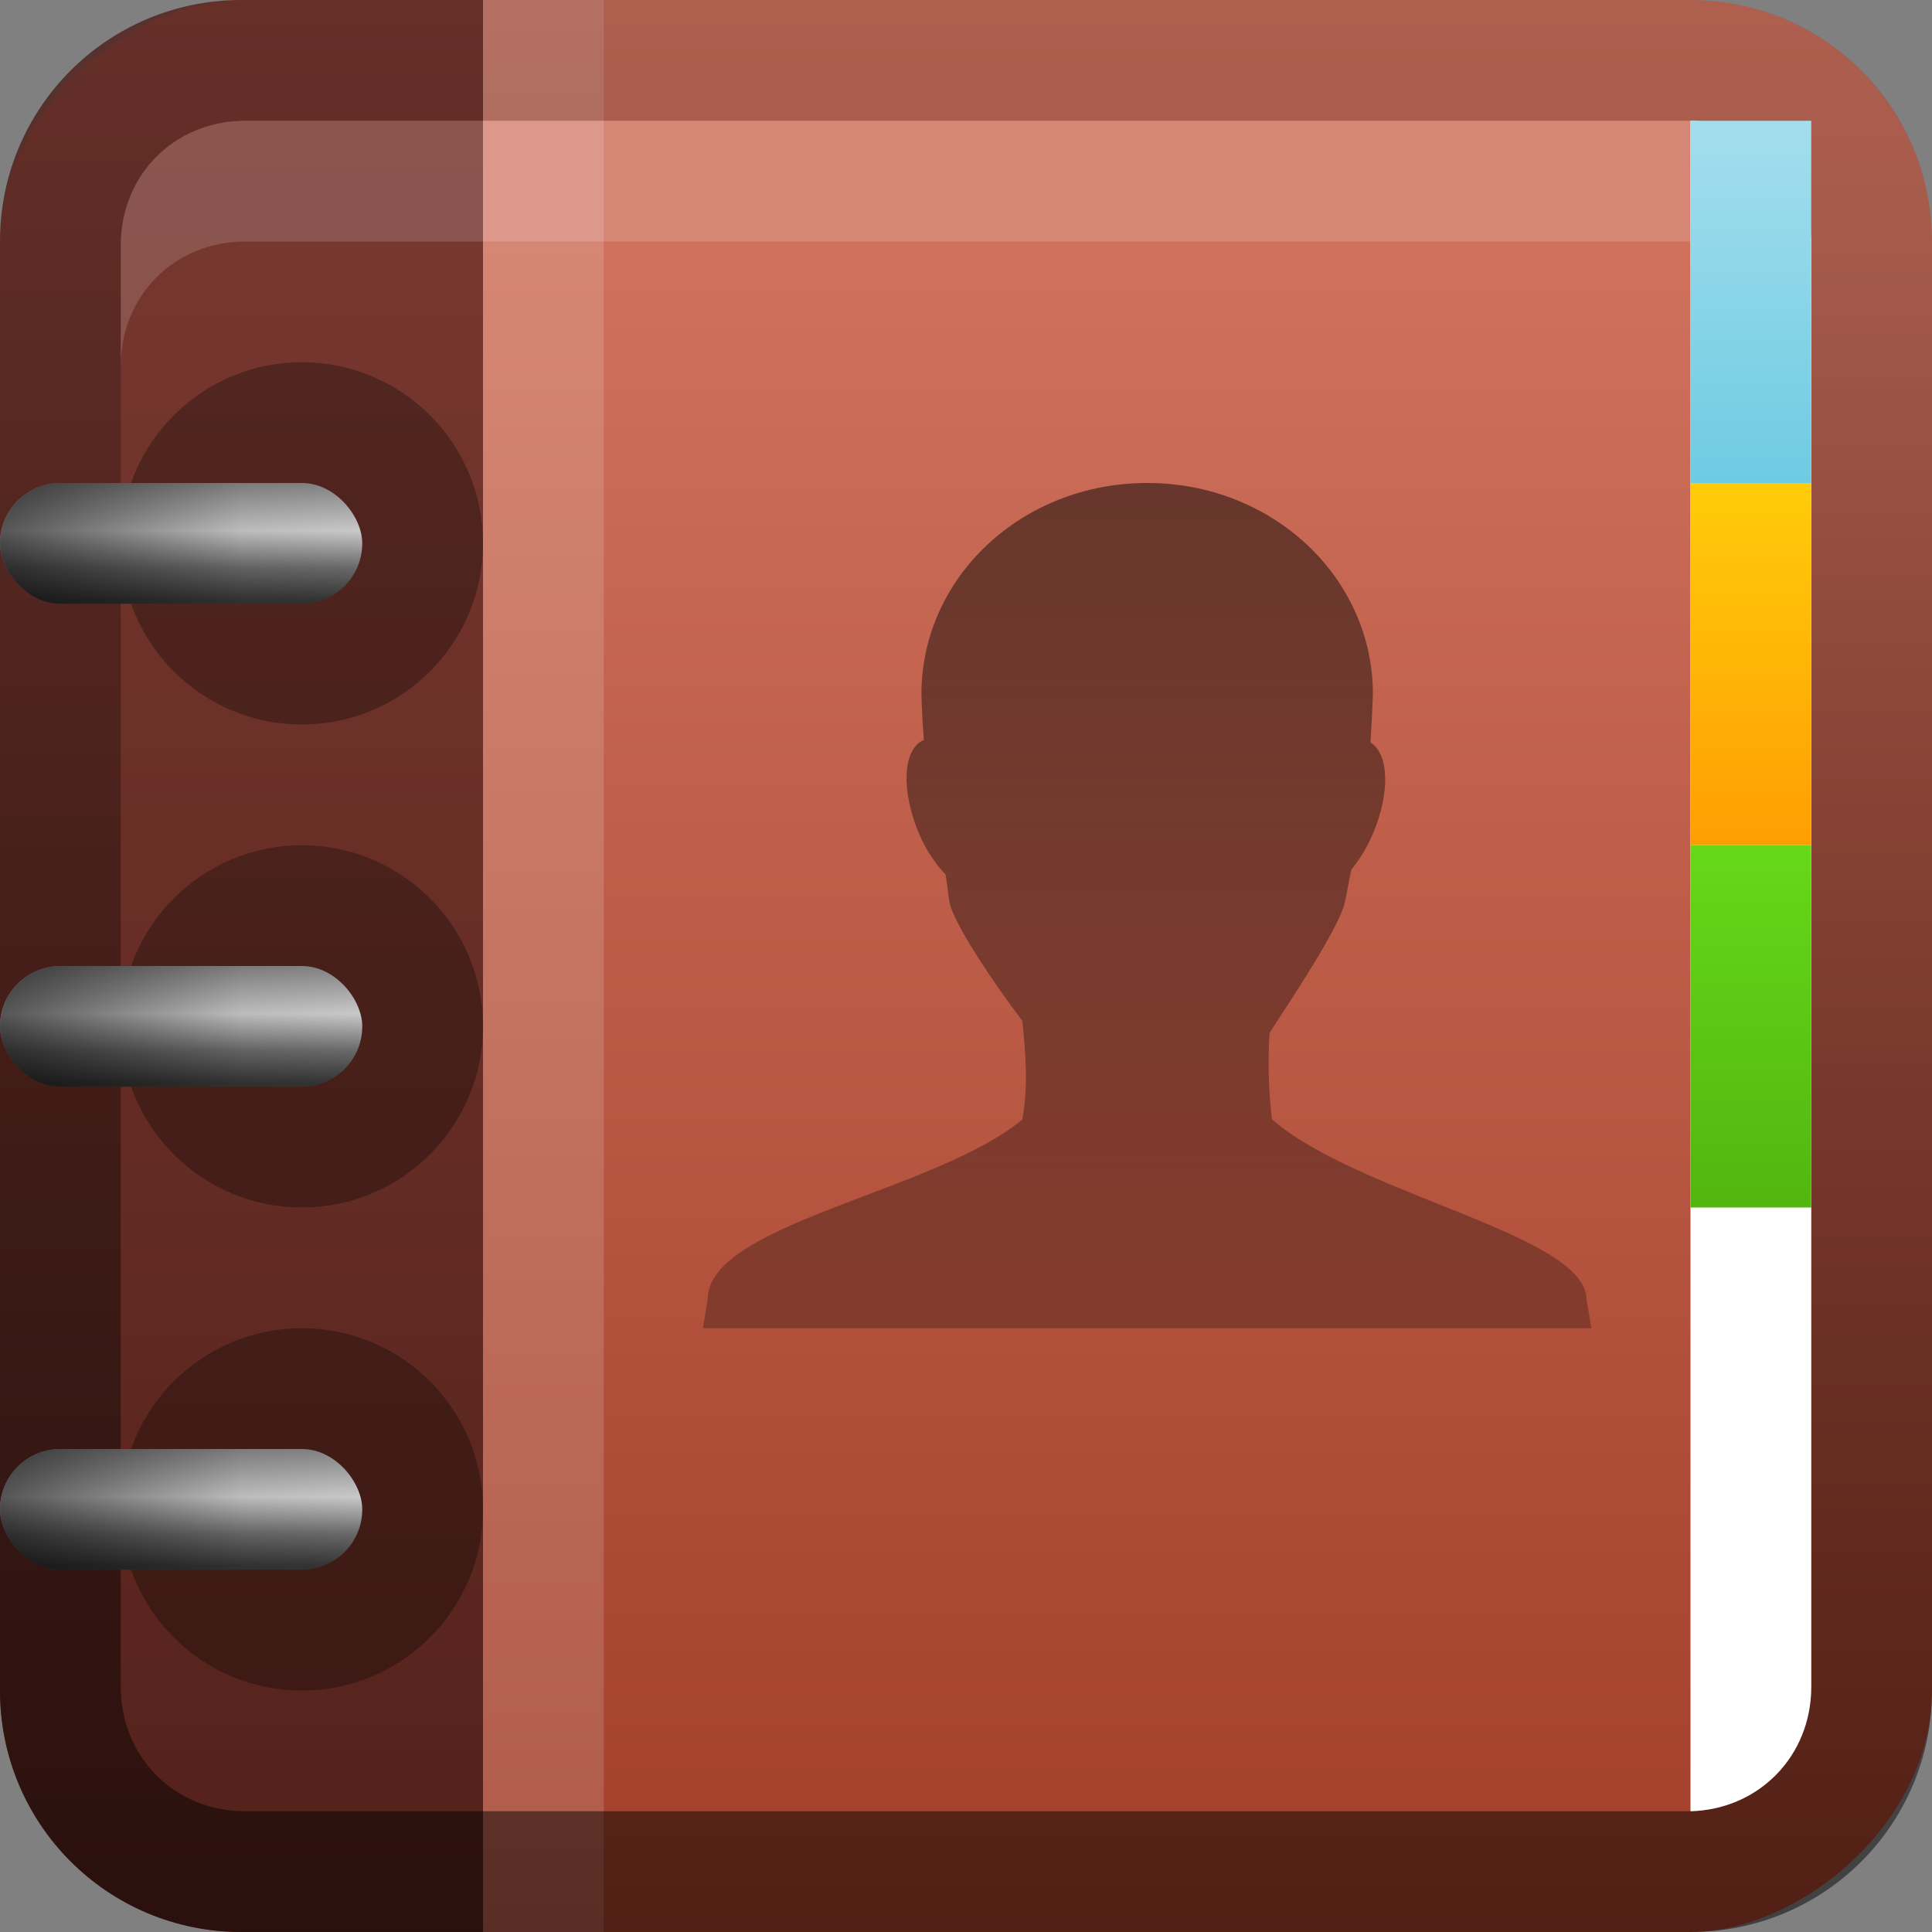 <?xml version="1.0" encoding="UTF-8" standalone="no"?>
<!-- Created with Inkscape (http://www.inkscape.org/) -->

<svg
   xmlns:dc="http://purl.org/dc/elements/1.1/"
   xmlns:cc="http://creativecommons.org/ns#"
   xmlns:rdf="http://www.w3.org/1999/02/22-rdf-syntax-ns#"
   xmlns:svg="http://www.w3.org/2000/svg"
   xmlns="http://www.w3.org/2000/svg"
   xmlns:xlink="http://www.w3.org/1999/xlink"
   xmlns:sodipodi="http://sodipodi.sourceforge.net/DTD/sodipodi-0.dtd"
   xmlns:inkscape="http://www.inkscape.org/namespaces/inkscape"
   width="16"
   height="16"
   id="svg2"
   sodipodi:version="0.32"
   inkscape:version="0.48.1 r9760"
   version="1.0"
   sodipodi:docname="gnome-contacts.svg"
   inkscape:output_extension="org.inkscape.output.svg.inkscape"
   style="display:inline">
  <rect width="100%" height="100%" fill="#808080" stroke="none"/>
  <defs
     id="defs4">
    <inkscape:perspective
       sodipodi:type="inkscape:persp3d"
       inkscape:vp_x="0 : 8 : 1"
       inkscape:vp_y="0 : 1000 : 0"
       inkscape:vp_z="16 : 8 : 1"
       inkscape:persp3d-origin="8 : 5.3333333 : 1"
       id="perspective26" />
    <linearGradient
       inkscape:collect="always"
       id="linearGradient3327">
      <stop
         style="stop-color:#000000;stop-opacity:1;"
         offset="0"
         id="stop3330" />
      <stop
         style="stop-color:#000000;stop-opacity:0;"
         offset="1"
         id="stop3333" />
    </linearGradient>
    <linearGradient
       id="ButtonColor"
       x1="10.32"
       y1="21"
       x2="10.32"
       y2="0.999"
       gradientUnits="userSpaceOnUse">
      <stop
         style="stop-color:#29669f;stop-opacity:1;"
         offset="0"
         id="stop3189" />
      <stop
         style="stop-color:#88b6e0;stop-opacity:1;"
         offset="1"
         id="stop3191" />
    </linearGradient>
    <linearGradient
       inkscape:collect="always"
       xlink:href="#linearGradient3327"
       id="linearGradient3192"
       x1="9.057"
       y1="10.203"
       x2="9.057"
       y2="-12.199"
       gradientUnits="userSpaceOnUse"
       gradientTransform="translate(0,5.801)" />
    <linearGradient
       inkscape:collect="always"
       xlink:href="#linearGradient4001"
       id="linearGradient3204"
       x1="1"
       y1="9"
       x2="15"
       y2="9"
       gradientUnits="userSpaceOnUse"
       gradientTransform="translate(-17,-2)" />
    <linearGradient
       inkscape:collect="always"
       xlink:href="#ButtonColor"
       id="linearGradient3173"
       gradientUnits="userSpaceOnUse"
       gradientTransform="translate(-16,-1)"
       x1="1"
       y1="9"
       x2="15"
       y2="9" />
    <linearGradient
       inkscape:collect="always"
       xlink:href="#ButtonColor"
       id="linearGradient3177"
       gradientUnits="userSpaceOnUse"
       gradientTransform="translate(-16,-1)"
       x1="1"
       y1="9"
       x2="15"
       y2="9" />
    <linearGradient
       inkscape:collect="always"
       xlink:href="#ButtonColor"
       id="linearGradient3179"
       gradientUnits="userSpaceOnUse"
       gradientTransform="matrix(0,-1,1,0,-1,16)"
       x1="1"
       y1="9"
       x2="15"
       y2="9" />
    <linearGradient
       inkscape:collect="always"
       xlink:href="#linearGradient3327"
       id="linearGradient3612"
       x1="8"
       y1="15"
       x2="8"
       y2="-1"
       gradientUnits="userSpaceOnUse" />
    <inkscape:perspective
       id="perspective2880"
       inkscape:persp3d-origin="0.5 : 0.33333333 : 1"
       inkscape:vp_z="1 : 0.5 : 1"
       inkscape:vp_y="0 : 1000 : 0"
       inkscape:vp_x="0 : 0.5 : 1"
       sodipodi:type="inkscape:persp3d" />
    <linearGradient
       inkscape:collect="always"
       xlink:href="#ButtonColor-1"
       id="linearGradient3181"
       x1="-3.061"
       y1="27.258"
       x2="-3.061"
       y2="7.254"
       gradientUnits="userSpaceOnUse"
       gradientTransform="translate(11.119,-6.258)" />
    <linearGradient
       id="ButtonColor-1"
       x1="10.32"
       y1="21"
       x2="10.32"
       y2="0.999"
       gradientUnits="userSpaceOnUse">
      <stop
         style="stop-color:#dcdcdc;stop-opacity:1;"
         offset="0"
         id="stop3189-4" />
      <stop
         style="stop-color:#f0f0f0;stop-opacity:1;"
         offset="1"
         id="stop3191-9" />
    </linearGradient>
    <linearGradient
       inkscape:collect="always"
       xlink:href="#linearGradient3327"
       id="linearGradient3634"
       x1="7.553"
       y1="15.951"
       x2="7.553"
       y2="-7.356"
       gradientUnits="userSpaceOnUse" />
    <linearGradient
       inkscape:collect="always"
       xlink:href="#ButtonColor-1"
       id="linearGradient3638"
       gradientUnits="userSpaceOnUse"
       gradientTransform="matrix(0,-1,1,0,-42,17)"
       x1="1"
       y1="9"
       x2="15"
       y2="9" />
    <linearGradient
       inkscape:collect="always"
       xlink:href="#ButtonColor-1"
       id="linearGradient3649"
       gradientUnits="userSpaceOnUse"
       gradientTransform="matrix(0,-1,1,0,-22,18)"
       x1="1"
       y1="9"
       x2="15"
       y2="9" />
    <linearGradient
       inkscape:collect="always"
       xlink:href="#ButtonColor-1"
       id="linearGradient3651"
       gradientUnits="userSpaceOnUse"
       gradientTransform="matrix(0,-1,1,0,-22,17)"
       x1="1"
       y1="9"
       x2="15"
       y2="9" />
    <linearGradient
       inkscape:collect="always"
       xlink:href="#ButtonColor-1"
       id="linearGradient3656"
       gradientUnits="userSpaceOnUse"
       gradientTransform="matrix(0,-1,1,0,-2,17)"
       x1="1"
       y1="9"
       x2="15"
       y2="9" />
    <linearGradient
       inkscape:collect="always"
       xlink:href="#ButtonColor-1"
       id="linearGradient3667"
       gradientUnits="userSpaceOnUse"
       gradientTransform="matrix(0,-1,1,0,-2,17)"
       x1="1"
       y1="9"
       x2="15"
       y2="9" />
    <inkscape:perspective
       id="perspective3786"
       inkscape:persp3d-origin="0.5 : 0.33333333 : 1"
       inkscape:vp_z="1 : 0.5 : 1"
       inkscape:vp_y="0 : 1000 : 0"
       inkscape:vp_x="0 : 0.5 : 1"
       sodipodi:type="inkscape:persp3d" />
    <linearGradient
       inkscape:collect="always"
       xlink:href="#linearGradient3627"
       id="linearGradient3670"
       gradientUnits="userSpaceOnUse"
       gradientTransform="translate(11.119,-6.258)"
       x1="-3.061"
       y1="27.258"
       x2="-3.061"
       y2="7.254" />
    <linearGradient
       id="linearGradient3627">
      <stop
         style="stop-color:#5f101a;stop-opacity:1;"
         offset="0"
         id="stop3629" />
      <stop
         style="stop-color:#811524;stop-opacity:1;"
         offset="1"
         id="stop3631" />
    </linearGradient>
    <inkscape:perspective
       id="perspective3805"
       inkscape:persp3d-origin="0.5 : 0.33333333 : 1"
       inkscape:vp_z="1 : 0.5 : 1"
       inkscape:vp_y="0 : 1000 : 0"
       inkscape:vp_x="0 : 0.5 : 1"
       sodipodi:type="inkscape:persp3d" />
    <linearGradient
       inkscape:collect="always"
       xlink:href="#linearGradient3640"
       id="linearGradient3660"
       x1="5"
       y1="21"
       x2="5"
       y2="0.975"
       gradientUnits="userSpaceOnUse" />
    <linearGradient
       id="linearGradient3640">
      <stop
         style="stop-color:#1a1a1a;stop-opacity:1;"
         offset="0"
         id="stop3642" />
      <stop
         style="stop-color:#2a2a2a;stop-opacity:1;"
         offset="1"
         id="stop3644" />
    </linearGradient>
    <linearGradient
       inkscape:collect="always"
       xlink:href="#linearGradient3640-4"
       id="linearGradient3678"
       x1="3"
       y1="16"
       x2="3"
       y2="0"
       gradientUnits="userSpaceOnUse" />
    <inkscape:perspective
       id="perspective3824"
       inkscape:persp3d-origin="0.5 : 0.33333333 : 1"
       inkscape:vp_z="1 : 0.5 : 1"
       inkscape:vp_y="0 : 1000 : 0"
       inkscape:vp_x="0 : 0.5 : 1"
       sodipodi:type="inkscape:persp3d" />
    <inkscape:perspective
       id="perspective3837"
       inkscape:persp3d-origin="0.5 : 0.33333333 : 1"
       inkscape:vp_z="1 : 0.5 : 1"
       inkscape:vp_y="0 : 1000 : 0"
       inkscape:vp_x="0 : 0.5 : 1"
       sodipodi:type="inkscape:persp3d" />
    <inkscape:perspective
       id="perspective3850"
       inkscape:persp3d-origin="0.5 : 0.33333333 : 1"
       inkscape:vp_z="1 : 0.5 : 1"
       inkscape:vp_y="0 : 1000 : 0"
       inkscape:vp_x="0 : 0.5 : 1"
       sodipodi:type="inkscape:persp3d" />
    <linearGradient
       id="linearGradient3745">
      <stop
         style="stop-color:#8a8a8a;stop-opacity:1;"
         offset="0"
         id="stop3747" />
      <stop
         id="stop3753"
         offset="0.41"
         style="stop-color:#d5d5d5;stop-opacity:1;" />
      <stop
         style="stop-color:#6f6f6f;stop-opacity:1;"
         offset="0.727"
         id="stop3755" />
      <stop
         style="stop-color:#373737;stop-opacity:1;"
         offset="1"
         id="stop3749" />
    </linearGradient>
    <linearGradient
       inkscape:collect="always"
       xlink:href="#linearGradient3761"
       id="linearGradient3752"
       gradientUnits="userSpaceOnUse"
       gradientTransform="matrix(0.5,0,0,0.5,-2,-4)"
       spreadMethod="reflect"
       x1="4"
       y1="24"
       x2="12"
       y2="24" />
    <linearGradient
       id="linearGradient3761">
      <stop
         style="stop-color:#000000;stop-opacity:1;"
         offset="0"
         id="stop3763" />
      <stop
         id="stop3769"
         offset="0.5"
         style="stop-color:#000000;stop-opacity:0.194;" />
      <stop
         style="stop-color:#000000;stop-opacity:0;"
         offset="1"
         id="stop3765" />
    </linearGradient>
    <linearGradient
       inkscape:collect="always"
       xlink:href="#linearGradient3761"
       id="linearGradient3738"
       gradientUnits="userSpaceOnUse"
       gradientTransform="matrix(0.5,0,0,0.5,-3,-8)"
       spreadMethod="reflect"
       x1="4"
       y1="24"
       x2="12"
       y2="24" />
    <linearGradient
       inkscape:collect="always"
       xlink:href="#linearGradient3745"
       id="linearGradient3741"
       gradientUnits="userSpaceOnUse"
       gradientTransform="matrix(0.5,0,0,0.5,-3,-8)"
       x1="7.882"
       y1="21.996"
       x2="7.882"
       y2="23.936" />
    <linearGradient
       inkscape:collect="always"
       xlink:href="#linearGradient3745"
       id="linearGradient3757"
       gradientUnits="userSpaceOnUse"
       gradientTransform="matrix(0.5,0,0,0.5,-3,-8)"
       x1="7.882"
       y1="21.996"
       x2="7.882"
       y2="23.936" />
    <linearGradient
       inkscape:collect="always"
       xlink:href="#linearGradient3761"
       id="linearGradient3759"
       gradientUnits="userSpaceOnUse"
       gradientTransform="matrix(0.5,0,0,0.5,-3,-8)"
       spreadMethod="reflect"
       x1="4"
       y1="24"
       x2="12"
       y2="24" />
    <linearGradient
       inkscape:collect="always"
       xlink:href="#linearGradient3745"
       id="linearGradient3769"
       gradientUnits="userSpaceOnUse"
       gradientTransform="matrix(0.5,0,0,0.5,-3,-8)"
       x1="7.882"
       y1="21.996"
       x2="7.882"
       y2="23.936" />
    <linearGradient
       inkscape:collect="always"
       xlink:href="#linearGradient3761"
       id="linearGradient3771"
       gradientUnits="userSpaceOnUse"
       gradientTransform="matrix(0.5,0,0,0.5,-3,-8)"
       spreadMethod="reflect"
       x1="4"
       y1="24"
       x2="12"
       y2="24" />
    <inkscape:perspective
       id="perspective3801"
       inkscape:persp3d-origin="0.5 : 0.33333333 : 1"
       inkscape:vp_z="1 : 0.5 : 1"
       inkscape:vp_y="0 : 1000 : 0"
       inkscape:vp_x="0 : 0.5 : 1"
       sodipodi:type="inkscape:persp3d" />
    <linearGradient
       inkscape:collect="always"
       xlink:href="#linearGradient3627-8"
       id="linearGradient3670-0"
       gradientUnits="userSpaceOnUse"
       gradientTransform="translate(12.119,-7.258)"
       x1="-3.061"
       y1="27.258"
       x2="-3.061"
       y2="7.254" />
    <linearGradient
       id="linearGradient3627-8">
      <stop
         style="stop-color:#a91c1c;stop-opacity:1;"
         offset="0"
         id="stop3629-7" />
      <stop
         style="stop-color:#dd2c2c;stop-opacity:1;"
         offset="1"
         id="stop3631-2" />
    </linearGradient>
    <inkscape:perspective
       id="perspective3820"
       inkscape:persp3d-origin="0.5 : 0.33333333 : 1"
       inkscape:vp_z="1 : 0.5 : 1"
       inkscape:vp_y="0 : 1000 : 0"
       inkscape:vp_x="0 : 0.5 : 1"
       sodipodi:type="inkscape:persp3d" />
    <linearGradient
       gradientTransform="matrix(0.25,0,0,0.25,-0.75,-0.5)"
       y2="45.969"
       x2="84"
       y1="62"
       x1="84"
       gradientUnits="userSpaceOnUse"
       id="linearGradient3902"
       xlink:href="#linearGradient3814"
       inkscape:collect="always" />
    <linearGradient
       id="linearGradient3814">
      <stop
         style="stop-color:#2499b6;stop-opacity:1;"
         offset="0"
         id="stop3816" />
      <stop
         style="stop-color:#57c3de;stop-opacity:1;"
         offset="1"
         id="stop3818" />
    </linearGradient>
    <linearGradient
       gradientTransform="matrix(0.25,0,0,0.25,-5.75,-2e-7)"
       inkscape:collect="always"
       xlink:href="#linearGradient3806"
       id="linearGradient3812"
       x1="84"
       y1="44"
       x2="84"
       y2="28"
       gradientUnits="userSpaceOnUse" />
    <linearGradient
       id="linearGradient3806">
      <stop
         style="stop-color:#4baa0c;stop-opacity:1;"
         offset="0"
         id="stop3808" />
      <stop
         style="stop-color:#66d819;stop-opacity:1;"
         offset="1"
         id="stop3810" />
    </linearGradient>
    <linearGradient
       gradientTransform="matrix(0.25,0,0,0.25,-5.75,1.5)"
       inkscape:collect="always"
       xlink:href="#linearGradient3785"
       id="linearGradient3791"
       x1="83"
       y1="26"
       x2="83"
       y2="9.969"
       gradientUnits="userSpaceOnUse" />
    <linearGradient
       id="linearGradient3785">
      <stop
         style="stop-color:#ff8e00;stop-opacity:1;"
         offset="0"
         id="stop3787" />
      <stop
         style="stop-color:#ffcc0a;stop-opacity:1;"
         offset="1"
         id="stop3789" />
    </linearGradient>
    <linearGradient
       y2="45.969"
       x2="84"
       y1="62"
       x1="84"
       gradientTransform="matrix(0.125,0,0,0.188,4.125,1.375)"
       gradientUnits="userSpaceOnUse"
       id="linearGradient3839"
       xlink:href="#linearGradient3814"
       inkscape:collect="always" />
    <inkscape:perspective
       id="perspective3849"
       inkscape:persp3d-origin="0.5 : 0.33333333 : 1"
       inkscape:vp_z="1 : 0.5 : 1"
       inkscape:vp_y="0 : 1000 : 0"
       inkscape:vp_x="0 : 0.5 : 1"
       sodipodi:type="inkscape:persp3d" />
    <linearGradient
       inkscape:collect="always"
       xlink:href="#linearGradient3746"
       id="linearGradient4003"
       gradientUnits="userSpaceOnUse"
       gradientTransform="matrix(0.25,0,0,0.188,-25.75,-3.875)"
       x1="83"
       y1="26"
       x2="83"
       y2="9.969" />
    <linearGradient
       id="linearGradient3746">
      <stop
         id="stop3748"
         offset="0"
         style="stop-color:#ec4c4c;stop-opacity:1;" />
      <stop
         id="stop3751"
         offset="1"
         style="stop-color:#f19090;stop-opacity:1;" />
    </linearGradient>
    <linearGradient
       gradientTransform="matrix(0.25,0,0,0.188,-0.75,2.375)"
       y2="45.969"
       x2="84"
       y1="62"
       x1="84"
       gradientUnits="userSpaceOnUse"
       id="linearGradient3902-5"
       xlink:href="#linearGradient3814-0"
       inkscape:collect="always" />
    <linearGradient
       id="linearGradient3814-0">
      <stop
         style="stop-color:#5cc5df;stop-opacity:1;"
         offset="0"
         id="stop3816-4" />
      <stop
         style="stop-color:#a4deed;stop-opacity:1;"
         offset="1"
         id="stop3818-8" />
    </linearGradient>
    <linearGradient
       y2="45.969"
       x2="84"
       y1="62"
       x1="84"
       gradientTransform="matrix(0.25,0,0,0.188,-25.75,-1.625)"
       gradientUnits="userSpaceOnUse"
       id="linearGradient4044"
       xlink:href="#linearGradient3814-0"
       inkscape:collect="always" />
    <linearGradient
       inkscape:collect="always"
       xlink:href="#linearGradient3814-0"
       id="linearGradient3134"
       gradientUnits="userSpaceOnUse"
       gradientTransform="matrix(0.25,0,0,0.25,-5.75,-1.5)"
       x1="83"
       y1="26"
       x2="83"
       y2="9.969" />
    <linearGradient
       inkscape:collect="always"
       xlink:href="#linearGradient3806"
       id="linearGradient3136"
       gradientUnits="userSpaceOnUse"
       gradientTransform="matrix(0.25,0,0,0.167,-5.75,3.333)"
       x1="84"
       y1="44"
       x2="84"
       y2="28" />
    <linearGradient
       inkscape:collect="always"
       xlink:href="#linearGradient3746"
       id="linearGradient3140"
       gradientUnits="userSpaceOnUse"
       gradientTransform="matrix(0.25,0,0,0.167,-5.75,0.333)"
       x1="83"
       y1="26"
       x2="83"
       y2="9.969" />
    <linearGradient
       inkscape:collect="always"
       xlink:href="#linearGradient3640-4"
       id="linearGradient3660-7"
       x1="5"
       y1="21"
       x2="5"
       y2="0.975"
       gradientUnits="userSpaceOnUse"
       gradientTransform="translate(-29,-7)" />
    <linearGradient
       id="linearGradient3640-4">
      <stop
         style="stop-color:#3f1a17;stop-opacity:1;"
         offset="0"
         id="stop3642-6" />
      <stop
         style="stop-color:#642a24;stop-opacity:1;"
         offset="1"
         id="stop3644-2" />
    </linearGradient>
    <linearGradient
       y2="56"
       x2="45.622"
       y1="40.778"
       x1="45.622"
       gradientTransform="matrix(0.526,0,0,0.526,-42.241,-21.432)"
       gradientUnits="userSpaceOnUse"
       id="linearGradient3978"
       xlink:href="#linearGradient4028"
       inkscape:collect="always" />
    <linearGradient
       id="linearGradient4028">
      <stop
         style="stop-color:#000000;stop-opacity:0.809;"
         offset="0"
         id="stop4030" />
      <stop
         style="stop-color:#000000;stop-opacity:0.435;"
         offset="1"
         id="stop4032" />
    </linearGradient>
    <linearGradient
       inkscape:collect="always"
       xlink:href="#linearGradient4001"
       id="linearGradient3670-7"
       gradientUnits="userSpaceOnUse"
       gradientTransform="translate(12.119,-7.258)"
       x1="-3.061"
       y1="27.258"
       x2="-3.061"
       y2="7.254" />
    <linearGradient
       id="linearGradient4001">
      <stop
         id="stop4003"
         offset="0"
         style="stop-color:#a23e29;stop-opacity:1;" />
      <stop
         id="stop4005"
         offset="1"
         style="stop-color:#cf715d;stop-opacity:1;" />
    </linearGradient>
    <linearGradient
       y2="7.254"
       x2="-3.061"
       y1="27.258"
       x1="-3.061"
       gradientTransform="translate(-17.881,-13.258)"
       gradientUnits="userSpaceOnUse"
       id="linearGradient4071"
       xlink:href="#linearGradient4001"
       inkscape:collect="always" />
    <linearGradient
       inkscape:collect="always"
       xlink:href="#linearGradient4028"
       id="linearGradient3949"
       gradientUnits="userSpaceOnUse"
       gradientTransform="matrix(0.46,0,0,0.46,-12.574,-14.753)"
       x1="45.622"
       y1="40.778"
       x2="45.622"
       y2="56" />
    <linearGradient
       inkscape:collect="always"
       xlink:href="#linearGradient3785"
       id="linearGradient3959"
       gradientUnits="userSpaceOnUse"
       gradientTransform="matrix(0.25,0,0,0.167,4.25,2.333)"
       x1="83"
       y1="26"
       x2="83"
       y2="9.969" />
    <linearGradient
       inkscape:collect="always"
       xlink:href="#linearGradient3806"
       id="linearGradient3961"
       gradientUnits="userSpaceOnUse"
       gradientTransform="matrix(0.25,0,0,0.167,4.25,1.333)"
       x1="84"
       y1="44"
       x2="84"
       y2="28" />
    <linearGradient
       inkscape:collect="always"
       xlink:href="#linearGradient3814-0"
       id="linearGradient3963"
       gradientUnits="userSpaceOnUse"
       gradientTransform="matrix(0.25,0,0,0.167,4.25,6.333)"
       x1="83"
       y1="26"
       x2="83"
       y2="9.969" />
    <linearGradient
       inkscape:collect="always"
       xlink:href="#linearGradient3746"
       id="linearGradient3965"
       gradientUnits="userSpaceOnUse"
       gradientTransform="matrix(0.25,0,0,0.167,4.25,0.333)"
       x1="83"
       y1="26"
       x2="83"
       y2="9.969" />
    <linearGradient
       inkscape:collect="always"
       xlink:href="#linearGradient3746"
       id="linearGradient3969"
       gradientUnits="userSpaceOnUse"
       gradientTransform="matrix(0.25,0,0,0.25,4.25,-1.5)"
       x1="83"
       y1="26"
       x2="83"
       y2="9.969" />
  </defs>
  <sodipodi:namedview
     id="base"
     pagecolor="#ffffff"
     bordercolor="#e7e7e7"
     borderopacity="1"
     inkscape:pageopacity="0.0"
     inkscape:pageshadow="2"
     inkscape:zoom="24.579705"
     inkscape:cx="4.0297701"
     inkscape:cy="7.8456895"
     inkscape:document-units="px"
     inkscape:current-layer="layer1"
     showgrid="true"
     inkscape:showpageshadow="false"
     showguides="false"
     inkscape:guide-bbox="true"
     inkscape:window-width="1920"
     inkscape:window-height="1030"
     inkscape:window-x="0"
     inkscape:window-y="25"
     inkscape:window-maximized="1"
     inkscape:snap-global="true">
    <sodipodi:guide
       orientation="1,0"
       position="0,112"
       id="guide2383" />
    <sodipodi:guide
       orientation="0,1"
       position="26.278,128"
       id="guide2385" />
    <sodipodi:guide
       orientation="1,0"
       position="128,54.082"
       id="guide2387" />
    <sodipodi:guide
       orientation="0,1"
       position="78.156,0"
       id="guide2389" />
    <sodipodi:guide
       orientation="0,1"
       position="60.864,64.085"
       id="guide2391" />
    <inkscape:grid
       type="xygrid"
       id="grid3672"
       visible="true"
       enabled="true" />
  </sodipodi:namedview>
  <g
     inkscape:label="Button"
     inkscape:groupmode="layer"
     id="layer1">
    <rect
       ry="2"
       rx="2"
       y="0"
       x="-16"
       height="16"
       width="16"
       id="rect3196"
       style="fill:url(#linearGradient3204);fill-opacity:1.0;fill-rule:nonzero;stroke:none"
       transform="matrix(0,-1,1,0,0,0)" />
    <rect
       style="opacity:0.15;fill:#ffffff;fill-opacity:1;stroke:none;display:inline"
       id="rect3662"
       width="1"
       height="16"
       x="4"
       y="-8.8817842e-16" />
    <path
       style="opacity:0.8;fill:url(#linearGradient3678);fill-opacity:1;stroke:none"
       d="M 2 0 C 0.892 0 3.0947467e-18 0.892 0 2 L 0 14 C 0 15.108 0.892 16 2 16 L 4 16 L 4 0 L 2 0 z "
       id="rect3648" />
    <path
       id="path3626"
       d="M 2,0 C 0.892,0 0,0.892 0,2 l 0,12 c 0,1.108 0.892,2 2,2 l 12,0 c 1.108,0 2,-0.892 2,-2 L 16,2 C 16,0.892 15.108,0 14,0 L 2,0 z m 0.031,1 11.938,0 C 14.553,1 15,1.447 15,2.031 l 0,11.938 C 15,14.553 14.553,15 13.969,15 L 2.031,15 C 1.447,15 1,14.553 1,13.969 L 1,2.031 C 1,1.447 1.447,1 2.031,1 z"
       style="fill:url(#linearGradient3634);fill-opacity:1;fill-rule:nonzero;stroke:none;opacity:0.5" />
    <path
       style="fill:#ffffff;fill-opacity:1;fill-rule:nonzero;stroke:none;opacity:0.15"
       d="M 2.031,1 C 1.447,1 1,1.447 1,2.031 l 0,1 C 1,2.447 1.447,2 2.031,2 l 11.938,0 C 14.553,2 15,2.447 15,3.031 l 0,-1 C 15,1.447 14.553,1 13.969,1 L 2.031,1 z"
       id="path3645" />
    <g
       id="g3744"
       transform="translate(1,1)">
      <path
         transform="matrix(0.5,0,0,0.5,-5.5,-8.5)"
         d="m 17,24 c 0,1.657 -1.343,3 -3,3 -1.657,0 -3,-1.343 -3,-3 0,-1.657 1.343,-3 3,-3 1.657,0 3,1.343 3,3 z"
         sodipodi:ry="3"
         sodipodi:rx="3"
         sodipodi:cy="24"
         sodipodi:cx="14"
         id="path3771"
         style="opacity:0.3;fill:#000000;fill-opacity:1;stroke:none"
         sodipodi:type="arc" />
      <rect
         ry="0.5"
         rx="0.5"
         y="3"
         x="-1"
         height="1"
         width="3"
         id="rect3733"
         style="fill:url(#linearGradient3741);fill-opacity:1;stroke:none" />
      <rect
         style="opacity:0.6;fill:url(#linearGradient3738);fill-opacity:1;stroke:none"
         id="rect3759"
         width="3"
         height="1"
         x="-1"
         y="3"
         ry="0.5" />
    </g>
    <g
       transform="translate(1,5)"
       id="g3749">
      <path
         sodipodi:type="arc"
         style="opacity:0.3;fill:#000000;fill-opacity:1;stroke:none"
         id="path3751"
         sodipodi:cx="14"
         sodipodi:cy="24"
         sodipodi:rx="3"
         sodipodi:ry="3"
         d="m 17,24 c 0,1.657 -1.343,3 -3,3 -1.657,0 -3,-1.343 -3,-3 0,-1.657 1.343,-3 3,-3 1.657,0 3,1.343 3,3 z"
         transform="matrix(0.5,0,0,0.5,-5.5,-8.5)" />
      <rect
         style="fill:url(#linearGradient3757);fill-opacity:1;stroke:none"
         id="rect3753"
         width="3"
         height="1"
         x="-1"
         y="3"
         rx="0.5"
         ry="0.5" />
      <rect
         ry="0.5"
         y="3"
         x="-1"
         height="1"
         width="3"
         id="rect3755"
         style="opacity:0.6;fill:url(#linearGradient3759);fill-opacity:1;stroke:none" />
    </g>
    <g
       id="g3761"
       transform="translate(1,9)">
      <path
         transform="matrix(0.5,0,0,0.5,-5.5,-8.5)"
         d="m 17,24 c 0,1.657 -1.343,3 -3,3 -1.657,0 -3,-1.343 -3,-3 0,-1.657 1.343,-3 3,-3 1.657,0 3,1.343 3,3 z"
         sodipodi:ry="3"
         sodipodi:rx="3"
         sodipodi:cy="24"
         sodipodi:cx="14"
         id="path3763"
         style="opacity:0.3;fill:#000000;fill-opacity:1;stroke:none"
         sodipodi:type="arc" />
      <rect
         ry="0.5"
         rx="0.5"
         y="3"
         x="-1"
         height="1"
         width="3"
         id="rect3765"
         style="fill:url(#linearGradient3769);fill-opacity:1;stroke:none" />
      <rect
         style="opacity:0.6;fill:url(#linearGradient3771);fill-opacity:1;stroke:none"
         id="rect3767"
         width="3"
         height="1"
         x="-1"
         y="3"
         ry="0.5" />
    </g>
    <path
       style="opacity:1;color:#000000;fill:#ffffff;fill-opacity:1;fill-rule:nonzero;stroke:none;stroke-width:1;marker:none;visibility:visible;display:inline;overflow:visible;enable-background:accumulate"
       d="M 14 1 L 14 15 C 14.568 14.984 15 14.542 15 13.969 L 15 2.031 C 15 1.458 14.568 1.016 14 1 z "
       id="rect3709" />
    <rect
       style="color:#000000;fill:url(#linearGradient3791);fill-opacity:1;fill-rule:nonzero;stroke:none;stroke-width:1;marker:none;visibility:visible;display:inline;overflow:visible;enable-background:accumulate"
       id="rect3775"
       width="1"
       height="3"
       x="14"
       y="4" />
    <rect
       y="7"
       x="14"
       height="3"
       width="1"
       id="rect3777"
       style="color:#000000;fill:url(#linearGradient3812);fill-opacity:1;fill-rule:nonzero;stroke:none;stroke-width:1;marker:none;visibility:visible;display:inline;overflow:visible;enable-background:accumulate" />
    <rect
       y="1"
       x="14"
       height="3"
       width="1"
       id="rect3130"
       style="color:#000000;fill:url(#linearGradient3134);fill-opacity:1;fill-rule:nonzero;stroke:none;stroke-width:1;marker:none;visibility:visible;display:inline;overflow:visible;enable-background:accumulate" />
    <path
       inkscape:connector-curvature="0"
       id="path3947"
       d="M 9.5,4 C 8.462,4 7.631,4.781 7.631,5.75 c 0.002,0.103 0.01,0.252 0.02,0.378 -0.177,0.075 -0.19,0.421 -0.04,0.776 0.06,0.141 0.136,0.249 0.219,0.338 0.02,0.1 0.015,0.145 0.04,0.259 0.07,0.209 0.344,0.617 0.597,0.955 0.025,0.259 0.051,0.521 0,0.815 C 7.737,9.875 5.858,10.135 5.861,10.761 L 5.821,11 l 7.358,0 -0.04,-0.239 c -0.003,-0.536 -1.885,-0.865 -2.605,-1.491 -0.029,-0.24 -0.035,-0.48 -0.02,-0.716 C 10.745,8.198 11.053,7.732 11.131,7.5 c 0.028,-0.118 0.038,-0.197 0.06,-0.298 0.069,-0.084 0.128,-0.178 0.179,-0.298 0.143,-0.337 0.134,-0.659 -0.02,-0.756 0.009,-0.136 0.016,-0.28 0.02,-0.398 0,-0.969 -0.832,-1.75 -1.869,-1.75 z"
       style="opacity:0.6;fill:url(#linearGradient3949);fill-opacity:1;stroke:none;display:inline;enable-background:new" />
    <rect
       y="4"
       x="24"
       height="2"
       width="1"
       id="rect3951"
       style="color:#000000;fill:url(#linearGradient3959);fill-opacity:1;fill-rule:nonzero;stroke:none;stroke-width:1;marker:none;visibility:visible;display:inline;overflow:visible;enable-background:accumulate" />
    <rect
       style="color:#000000;fill:url(#linearGradient3961);fill-opacity:1;fill-rule:nonzero;stroke:none;stroke-width:1;marker:none;visibility:visible;display:inline;overflow:visible;enable-background:accumulate"
       id="rect3953"
       width="1"
       height="2"
       x="24"
       y="6" />
    <rect
       style="color:#000000;fill:url(#linearGradient3963);fill-opacity:1;fill-rule:nonzero;stroke:none;stroke-width:1;marker:none;visibility:visible;display:inline;overflow:visible;enable-background:accumulate"
       id="rect3955"
       width="1"
       height="2"
       x="24"
       y="8" />
    <rect
       style="color:#000000;fill:url(#linearGradient3965);fill-opacity:1;fill-rule:nonzero;stroke:none;stroke-width:1;marker:none;visibility:visible;display:inline;overflow:visible;enable-background:accumulate"
       id="rect3957"
       width="1"
       height="2"
       x="24"
       y="2" />
    <rect
       y="1"
       x="24"
       height="3"
       width="1"
       id="rect3967"
       style="color:#000000;fill:url(#linearGradient3969);fill-opacity:1;fill-rule:nonzero;stroke:none;stroke-width:1;marker:none;visibility:visible;display:inline;overflow:visible;enable-background:accumulate" />
  </g>
</svg>
